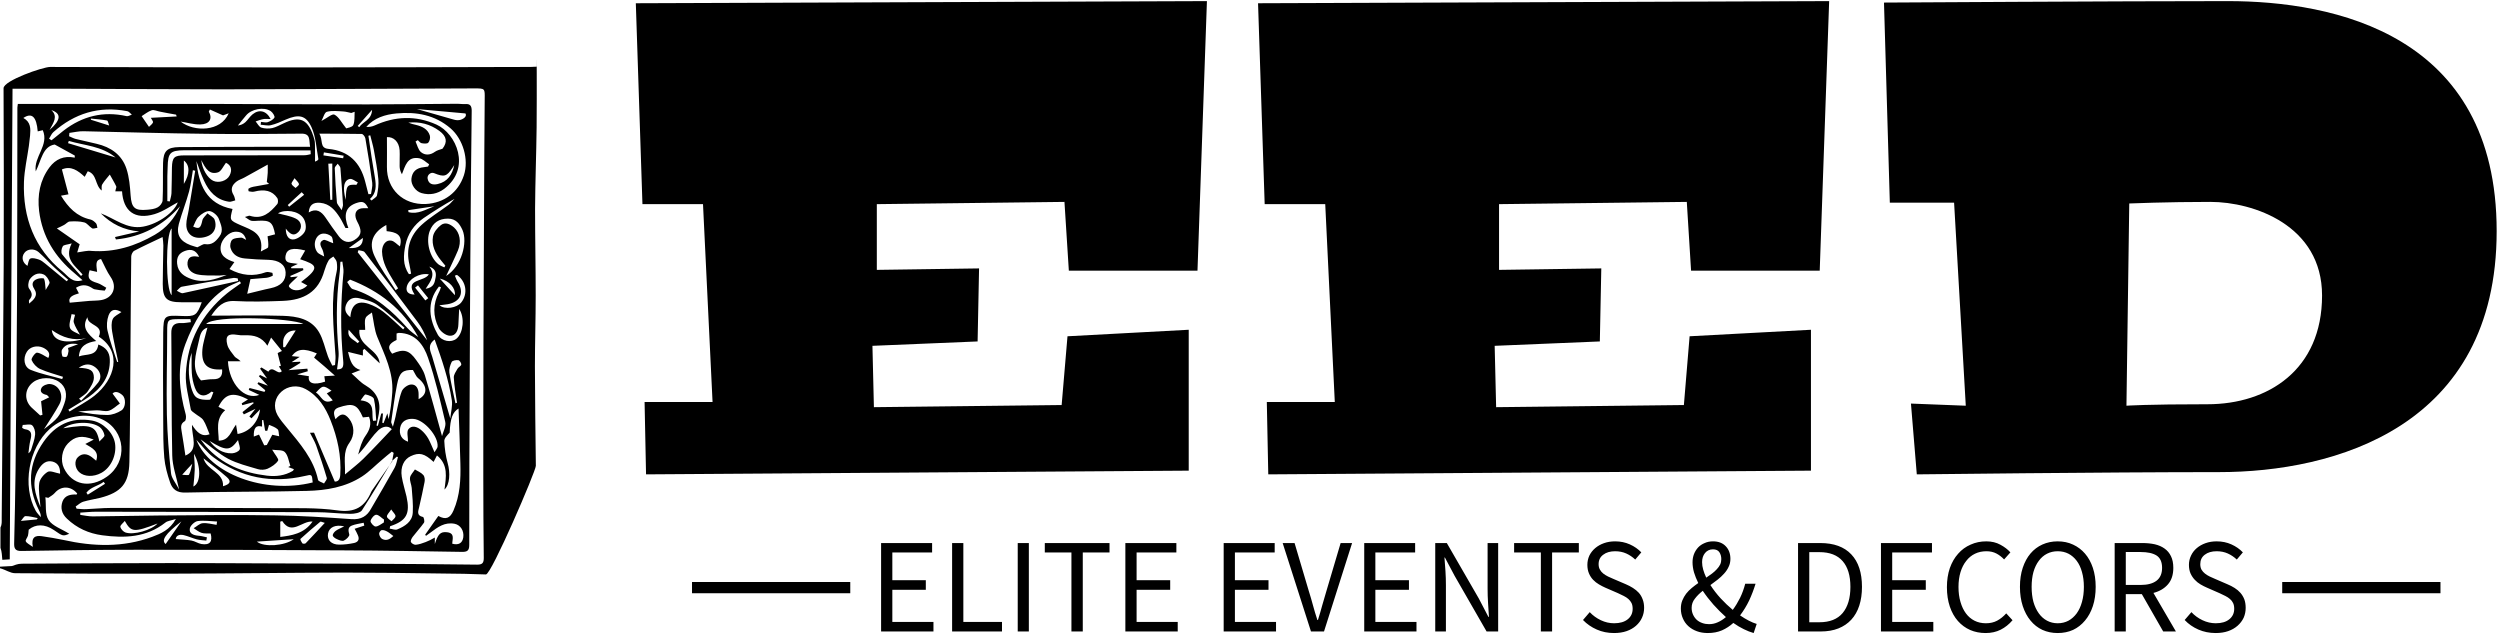 <svg width="530" height="135" viewBox="0 0 530 135" fill="none" xmlns="http://www.w3.org/2000/svg">
<path d="M111.371 14.194C95.693 14.226 79.893 14.292 64.215 14.292C46.341 14.292 28.499 14.259 10.624 14.194C9.082 14.194 0.754 17.091 0.754 18.708C0.82 31.015 0.82 43.322 0.787 55.662C0.689 73.743 0.492 91.824 0.361 109.905C0.361 110.564 0.426 111.191 0.098 111.851C0.098 113.27 0.098 114.722 0.098 116.14C0.426 116.998 0.394 117.823 0.492 118.681C0.951 118.648 1.378 118.615 2.066 118.582C2.263 85.39 2.46 52.164 2.657 18.807C6.068 18.807 9.282 18.807 12.463 18.807C24.106 18.84 35.75 18.939 47.36 18.939C65.104 18.906 82.847 18.807 100.591 18.741C102.854 18.741 102.788 18.741 102.756 21.051C102.69 28.343 102.657 35.667 102.624 42.959C102.592 52.791 102.526 62.59 102.493 72.423C102.46 82.024 102.46 91.659 102.46 101.26C102.46 106.935 102.493 112.577 102.559 118.252C102.559 119.275 102.329 119.704 101.181 119.704C93.047 119.605 84.946 119.539 76.812 119.506C70.614 119.473 64.415 119.473 58.216 119.44C50.869 119.407 43.49 119.374 36.143 119.374C25.615 119.374 15.087 119.44 4.559 119.506C3.772 119.506 2.952 119.869 2.525 120.001C1.476 120.067 0.984 120.1 0 120.133C0 120.232 0 120.364 0 120.463C1.312 120.826 2.165 121.519 3.214 121.519C14.234 121.618 25.287 121.651 36.34 121.618C48.541 121.584 60.742 121.42 72.942 121.387C79.863 121.387 86.783 121.486 93.703 121.585C96.819 121.618 99.935 121.651 103.018 121.783C104.166 121.815 113.6 99.878 113.6 98.756C113.502 91.729 113.436 84.701 113.403 77.673C113.403 72.691 113.567 67.676 113.567 62.694C113.567 56.557 113.436 50.419 113.436 44.249C113.469 38.541 113.699 32.727 113.764 27.019C113.83 18.837 113.764 8.848 113.764 14.135C113.764 14.135 112.399 14.194 112.5 14.194C112.5 14.194 112.584 14.194 111.371 14.194Z" fill="black"/>
<path d="M255.868 0.236L134.793 0.689L136.198 43.279H149.037L151.062 85.225H136.651L136.961 100.565L252.009 99.779V69.909L226.308 71.29L225.069 85.868L185.267 86.321L184.957 73.315L207.252 72.386L207.562 56.903L185.886 57.213V43.279L225.665 42.802L226.594 57.38H253.867L255.868 0.236ZM387.781 0.236L266.706 0.689L268.111 43.279H280.95L282.975 85.225H268.564L268.873 100.565L383.922 99.779V69.909L358.197 71.29L356.982 85.868L317.18 86.321L316.87 73.315L339.165 72.386L339.475 56.903L317.799 57.213V43.279L357.601 42.802L358.507 57.38H385.78L387.781 0.236ZM529.293 48.995C529.293 7.192 494.778 0.236 472.317 0.236C449.878 0.236 399.405 0.546 399.405 0.546L400.643 42.969H414.268L416.745 86.011L405.121 85.558L406.36 100.565C406.36 100.565 446.163 100.088 470.459 100.088C494.778 100.088 529.293 90.656 529.293 48.995ZM492.277 62.644C492.277 78.412 480.82 85.701 467.981 85.701C454.976 85.701 450.807 86.011 450.807 86.011L451.403 43.136C451.403 43.136 459.311 42.802 468.601 42.802C477.747 42.802 492.277 47.757 492.277 62.644Z" fill="black"/>
<path d="M180.257 123.385H146.707V125.767H180.257V123.385Z" fill="black"/>
<path d="M517.38 123.385H483.83V125.767H517.38V123.385Z" fill="black"/>
<path d="M186.793 133.871V115.125H197.607V117.125H189.175V123.009H196.273V125.034H189.175V131.846H197.893V133.871H186.793ZM201.847 133.871V115.125H204.229V131.846H212.423V133.871H201.847ZM215.758 133.871V115.125H218.116V133.871H215.758ZM227.143 133.871V117.125H221.498V115.125H235.218V117.125H229.549V133.871H227.143ZM238.577 133.871V115.125H249.391V117.125H240.959V123.009H248.081V125.034H240.959V131.846H249.677V133.871H238.577ZM259.419 133.871V115.125H270.233V117.125H261.801V123.009H268.923V125.034H261.801V131.846H270.519V133.871H259.419ZM277.927 133.871L271.924 115.125H274.449L277.451 125.248C277.8 126.36 278.102 127.392 278.356 128.345C278.61 129.297 278.919 130.33 279.285 131.441H279.404C279.753 130.33 280.055 129.297 280.309 128.345C280.579 127.392 280.881 126.36 281.214 125.248L284.215 115.125H286.645L280.69 133.871H277.927ZM289.217 133.871V115.125H300.008V117.125H291.576V123.009H298.698V125.034H291.576V131.846H300.294V133.871H289.217ZM304.271 133.871V115.125H306.725L313.513 126.892L315.538 130.774H315.657C315.594 129.821 315.53 128.837 315.467 127.821C315.403 126.804 315.371 125.804 315.371 124.819V115.125H317.61V133.871H315.157L308.368 122.056L306.32 118.197H306.225C306.288 119.15 306.36 120.119 306.439 121.103C306.503 122.088 306.534 123.072 306.534 124.057V133.871H304.271ZM326.662 133.871V117.125H320.993V115.125H334.713V117.125H329.044V133.871H326.662ZM335.594 131.441L337.023 129.774C337.69 130.488 338.476 131.06 339.382 131.489C340.287 131.918 341.224 132.132 342.192 132.132C343.431 132.132 344.4 131.846 345.098 131.274C345.781 130.719 346.123 129.98 346.123 129.059C346.123 128.583 346.043 128.178 345.884 127.844C345.71 127.511 345.487 127.225 345.217 126.987C344.947 126.749 344.622 126.534 344.241 126.344C343.86 126.153 343.447 125.955 343.002 125.748L340.311 124.581C339.882 124.39 339.437 124.16 338.977 123.89C338.516 123.62 338.103 123.295 337.738 122.914C337.373 122.533 337.079 122.08 336.857 121.556C336.634 121.032 336.523 120.428 336.523 119.746C336.523 119.047 336.666 118.388 336.952 117.769C337.254 117.165 337.667 116.641 338.191 116.196C338.715 115.752 339.334 115.402 340.049 115.148C340.763 114.894 341.549 114.767 342.407 114.767C343.534 114.767 344.574 114.982 345.527 115.41C346.48 115.839 347.29 116.403 347.957 117.102L346.67 118.626C346.099 118.086 345.464 117.657 344.765 117.34C344.066 117.022 343.28 116.863 342.407 116.863C341.359 116.863 340.517 117.11 339.882 117.602C339.231 118.078 338.905 118.745 338.905 119.603C338.905 120.063 339 120.452 339.191 120.77C339.366 121.087 339.604 121.365 339.906 121.604C340.223 121.842 340.557 122.048 340.906 122.223C341.271 122.398 341.644 122.564 342.026 122.723L344.693 123.866C345.217 124.089 345.718 124.351 346.194 124.653C346.67 124.954 347.083 125.296 347.433 125.677C347.782 126.074 348.052 126.534 348.242 127.058C348.449 127.582 348.552 128.186 348.552 128.869C348.552 129.615 348.401 130.314 348.1 130.965C347.814 131.6 347.393 132.164 346.837 132.656C346.281 133.148 345.614 133.529 344.836 133.799C344.058 134.069 343.169 134.204 342.168 134.204C340.85 134.204 339.636 133.958 338.524 133.466C337.397 132.974 336.42 132.299 335.594 131.441ZM358.628 128.869C358.628 129.377 358.723 129.845 358.914 130.274C359.104 130.703 359.366 131.076 359.7 131.394C360.033 131.695 360.43 131.926 360.891 132.084C361.335 132.243 361.812 132.323 362.32 132.323C362.971 132.323 363.59 132.188 364.178 131.918C364.765 131.664 365.337 131.298 365.893 130.822C364.988 130.012 364.106 129.131 363.249 128.178C362.407 127.225 361.653 126.248 360.986 125.248C360.319 125.772 359.763 126.328 359.319 126.915C358.858 127.487 358.628 128.138 358.628 128.869ZM360.843 119.174C360.843 119.698 360.922 120.23 361.081 120.77C361.24 121.326 361.454 121.889 361.724 122.461C362.137 122.175 362.542 121.889 362.939 121.604C363.336 121.302 363.678 120.992 363.963 120.675C364.265 120.357 364.503 120.023 364.678 119.674C364.837 119.325 364.916 118.944 364.916 118.531C364.916 117.975 364.781 117.491 364.511 117.078C364.241 116.665 363.789 116.458 363.154 116.458C362.455 116.458 361.891 116.72 361.462 117.244C361.05 117.753 360.843 118.396 360.843 119.174ZM372.419 132.275L371.776 134.204C371.109 134.014 370.419 133.744 369.704 133.394C368.974 133.045 368.227 132.6 367.465 132.061C366.75 132.712 365.948 133.236 365.059 133.633C364.17 134.014 363.169 134.204 362.058 134.204C361.2 134.204 360.43 134.077 359.747 133.823C359.049 133.569 358.445 133.212 357.937 132.751C357.429 132.291 357.04 131.743 356.77 131.108C356.484 130.473 356.341 129.774 356.341 129.012C356.341 128.376 356.444 127.805 356.651 127.297C356.857 126.788 357.127 126.312 357.461 125.867C357.81 125.423 358.207 125.018 358.652 124.653C359.096 124.287 359.557 123.938 360.033 123.604C359.652 122.826 359.35 122.072 359.128 121.342C358.922 120.611 358.818 119.896 358.818 119.198C358.818 118.578 358.922 117.999 359.128 117.459C359.335 116.935 359.628 116.466 360.009 116.053C360.391 115.656 360.851 115.347 361.391 115.125C361.915 114.886 362.503 114.767 363.154 114.767C364.313 114.767 365.218 115.117 365.869 115.815C366.52 116.498 366.846 117.387 366.846 118.483C366.846 119.102 366.719 119.666 366.465 120.174C366.226 120.698 365.901 121.183 365.488 121.627C365.091 122.072 364.638 122.493 364.13 122.89C363.638 123.271 363.13 123.652 362.606 124.033C363.225 125.002 363.948 125.939 364.773 126.844C365.599 127.733 366.457 128.551 367.346 129.297C367.918 128.519 368.434 127.67 368.894 126.749C369.339 125.844 369.704 124.843 369.99 123.747H372.181C371.8 124.986 371.348 126.169 370.824 127.297C370.284 128.424 369.64 129.48 368.894 130.465C369.545 130.909 370.165 131.282 370.752 131.584C371.34 131.886 371.895 132.116 372.419 132.275ZM381.185 133.871V115.125H385.878C388.768 115.125 390.967 115.926 392.476 117.53C393.984 119.118 394.738 121.413 394.738 124.414C394.738 125.891 394.548 127.217 394.167 128.392C393.786 129.567 393.222 130.56 392.476 131.37C391.729 132.18 390.816 132.799 389.736 133.228C388.656 133.656 387.41 133.871 385.997 133.871H381.185ZM383.567 131.918H385.711C387.902 131.918 389.546 131.267 390.641 129.964C391.737 128.646 392.285 126.796 392.285 124.414C392.285 122.032 391.737 120.214 390.641 118.96C389.546 117.689 387.902 117.054 385.711 117.054H383.567V131.918ZM398.764 133.871V115.125H409.578V117.125H401.146V123.009H408.268V125.034H401.146V131.846H409.864V133.871H398.764ZM412.746 124.486C412.746 122.993 412.953 121.643 413.365 120.436C413.794 119.229 414.382 118.213 415.128 117.387C415.859 116.546 416.74 115.903 417.772 115.458C418.788 114.997 419.892 114.767 421.083 114.767C422.226 114.767 423.227 115.005 424.084 115.482C424.942 115.942 425.648 116.482 426.204 117.102L424.87 118.602C424.378 118.078 423.83 117.657 423.227 117.34C422.623 117.022 421.925 116.863 421.131 116.863C420.225 116.863 419.416 117.038 418.701 117.387C417.971 117.737 417.351 118.245 416.843 118.912C416.319 119.563 415.914 120.357 415.628 121.294C415.342 122.231 415.2 123.279 415.2 124.438C415.2 125.613 415.342 126.677 415.628 127.63C415.898 128.567 416.279 129.369 416.772 130.036C417.264 130.703 417.867 131.219 418.582 131.584C419.296 131.949 420.106 132.132 421.012 132.132C421.917 132.132 422.711 131.949 423.393 131.584C424.076 131.219 424.719 130.703 425.323 130.036L426.657 131.489C425.926 132.346 425.093 133.013 424.156 133.49C423.219 133.966 422.147 134.204 420.94 134.204C419.765 134.204 418.677 133.99 417.677 133.561C416.676 133.117 415.811 132.481 415.08 131.656C414.35 130.83 413.778 129.814 413.365 128.607C412.953 127.384 412.746 126.01 412.746 124.486ZM436.232 134.204C435.057 134.204 433.977 133.982 432.993 133.537C432.008 133.077 431.167 132.418 430.468 131.56C429.769 130.719 429.221 129.694 428.824 128.488C428.427 127.281 428.229 125.923 428.229 124.414C428.229 122.906 428.427 121.556 428.824 120.365C429.221 119.174 429.769 118.166 430.468 117.34C431.167 116.514 432.008 115.879 432.993 115.434C433.977 114.99 435.057 114.767 436.232 114.767C437.423 114.767 438.511 114.997 439.496 115.458C440.464 115.903 441.306 116.538 442.02 117.364C442.735 118.189 443.291 119.198 443.688 120.389C444.085 121.58 444.283 122.922 444.283 124.414C444.283 125.923 444.085 127.281 443.688 128.488C443.291 129.694 442.735 130.719 442.02 131.56C441.306 132.418 440.464 133.077 439.496 133.537C438.511 133.982 437.423 134.204 436.232 134.204ZM436.232 132.132C437.074 132.132 437.836 131.949 438.519 131.584C439.186 131.219 439.765 130.703 440.258 130.036C440.75 129.353 441.123 128.543 441.377 127.606C441.647 126.653 441.782 125.589 441.782 124.414C441.782 123.255 441.647 122.207 441.377 121.27C441.123 120.333 440.75 119.539 440.258 118.888C439.765 118.237 439.186 117.737 438.519 117.387C437.836 117.038 437.074 116.863 436.232 116.863C435.407 116.863 434.652 117.038 433.969 117.387C433.287 117.737 432.707 118.237 432.231 118.888C431.738 119.539 431.357 120.333 431.087 121.27C430.833 122.207 430.706 123.255 430.706 124.414C430.706 125.589 430.833 126.653 431.087 127.606C431.357 128.543 431.738 129.353 432.231 130.036C432.707 130.703 433.287 131.219 433.969 131.584C434.652 131.949 435.407 132.132 436.232 132.132ZM450.667 117.03V124.009H453.811C455.288 124.009 456.415 123.708 457.194 123.104C457.972 122.501 458.361 121.596 458.361 120.389C458.361 119.15 457.972 118.277 457.194 117.769C456.415 117.276 455.288 117.03 453.811 117.03H450.667ZM461.291 133.871H458.599L454.073 125.963H450.667V133.871H448.309V115.125H454.168C455.121 115.125 456.003 115.212 456.812 115.387C457.622 115.577 458.313 115.879 458.885 116.292C459.472 116.705 459.925 117.244 460.242 117.911C460.576 118.578 460.743 119.404 460.743 120.389C460.743 121.85 460.362 123.017 459.599 123.89C458.837 124.764 457.813 125.367 456.527 125.701L461.291 133.871ZM463.148 131.441L464.578 129.774C465.245 130.488 466.031 131.06 466.936 131.489C467.841 131.918 468.778 132.132 469.746 132.132C470.985 132.132 471.946 131.846 472.629 131.274C473.312 130.719 473.653 129.98 473.653 129.059C473.653 128.583 473.574 128.178 473.415 127.844C473.256 127.511 473.034 127.225 472.748 126.987C472.478 126.749 472.152 126.534 471.771 126.344C471.39 126.153 470.977 125.955 470.533 125.748L467.865 124.581C467.42 124.39 466.968 124.16 466.507 123.89C466.047 123.62 465.642 123.295 465.292 122.914C464.927 122.533 464.625 122.08 464.387 121.556C464.165 121.032 464.054 120.428 464.054 119.746C464.054 119.047 464.204 118.388 464.506 117.769C464.792 117.165 465.197 116.641 465.721 116.196C466.245 115.752 466.864 115.402 467.579 115.148C468.293 114.894 469.08 114.767 469.937 114.767C471.065 114.767 472.105 114.982 473.057 115.41C474.01 115.839 474.82 116.403 475.487 117.102L474.201 118.626C473.629 118.086 472.994 117.657 472.295 117.34C471.596 117.022 470.81 116.863 469.937 116.863C468.889 116.863 468.047 117.11 467.412 117.602C466.777 118.078 466.459 118.745 466.459 119.603C466.459 120.063 466.547 120.452 466.721 120.77C466.912 121.087 467.158 121.365 467.46 121.604C467.762 121.842 468.095 122.048 468.46 122.223C468.825 122.398 469.199 122.564 469.58 122.723L472.224 123.866C472.764 124.089 473.272 124.351 473.748 124.653C474.225 124.954 474.63 125.296 474.963 125.677C475.312 126.074 475.59 126.534 475.797 127.058C475.987 127.582 476.083 128.186 476.083 128.869C476.083 129.615 475.94 130.314 475.654 130.965C475.352 131.6 474.923 132.164 474.367 132.656C473.812 133.148 473.145 133.529 472.367 133.799C471.589 134.069 470.707 134.204 469.723 134.204C468.405 134.204 467.182 133.958 466.054 133.466C464.927 132.974 463.958 132.299 463.148 131.441Z" fill="black"/>
<path d="M28.858 116.549C43.553 116.549 58.217 116.581 72.912 116.677C81.217 116.709 89.554 116.869 97.859 116.997C99.027 117.029 99.481 116.773 99.481 115.526C99.481 103.975 99.513 92.392 99.578 80.841C99.611 72.362 99.643 63.915 99.708 55.436C99.773 44.782 99.87 34.127 100 23.472C100 22.448 99.676 21.968 98.605 22.064C98.086 22.096 97.534 22 96.983 22C90.625 22.032 84.234 22.128 77.876 22.128C66.975 22.128 56.043 22.064 45.143 22.032C34.794 22.032 24.446 22.032 14.065 22.032C10.691 22.032 7.317 22.032 3.781 22.032C3.749 22.416 3.684 22.608 3.684 22.832C3.651 35.95 3.684 49.037 3.619 62.156C3.554 74.666 3.424 87.177 3.295 99.687C3.23 104.871 3.132 110.022 3.003 115.174C2.97 116.261 3.23 116.837 4.527 116.805C12.67 116.677 20.748 116.549 28.858 116.549ZM13.448 114.47C11.924 114.15 10.367 113.894 8.842 113.67C7.479 113.478 6.571 113.862 6.96 115.942C6.214 115.398 5.663 115.174 5.468 114.758C5.338 114.502 5.792 113.99 5.922 113.574C6.02 113.254 6.02 112.902 6.084 112.294C7.544 111.078 9.458 111.046 11.405 112.358C13.351 113.702 13.351 113.702 14.681 113.158C13.059 112.134 11.145 111.526 10.302 110.246C9.491 108.998 9.815 107.047 9.62 105.415C9.815 105.447 10.042 105.511 10.237 105.543C10.691 105.223 11.242 104.935 11.599 104.519C12.929 102.951 15.006 102.983 16.368 104.615C16.303 104.711 16.271 104.871 16.206 104.839C14.941 104.775 13.74 105.031 13.254 106.311C12.767 107.654 13.092 108.934 14.195 109.958C16.303 111.974 18.834 113.094 21.656 113.478C26.425 114.118 31.031 113.958 35.054 110.79C35.508 110.406 36.254 110.374 37.292 110.022C35.995 112.358 34.081 113.126 32.297 113.798C26.1 116.102 19.774 115.878 13.448 114.47ZM7.252 61.228C8.161 62.636 7.22 63.499 6.182 64.363C6.182 64.107 6.052 63.723 6.214 63.563C6.96 62.731 6.831 62.092 6.182 61.196C5.857 60.78 5.987 59.724 6.311 59.212C6.96 58.284 8.063 57.644 9.264 58.188C9.815 58.444 10.302 59.18 10.496 59.788C10.594 60.172 10.075 60.716 9.685 61.484C9.556 60.364 9.588 59.66 9.328 59.084C9.264 58.924 8.323 58.956 7.869 59.148C6.798 59.564 6.668 60.332 7.252 61.228ZM9.134 73.706C10.204 74.218 10.756 74.922 10.237 75.882C9.361 75.434 8.615 74.826 7.836 74.762C7.479 74.73 6.571 75.978 6.701 76.33C7.025 77.098 7.739 77.866 8.485 78.218C10.042 78.922 11.729 79.338 13.351 79.882C13.286 80.042 13.254 80.202 13.189 80.362C10.95 79.722 8.647 79.274 6.506 78.41C5.079 77.834 4.819 75.946 5.695 74.57C6.344 73.514 7.869 73.13 9.134 73.706ZM16.109 61.004C17.212 60.332 18.25 60.3 19.32 60.94C19.547 61.068 19.774 61.26 20.034 61.324C20.748 61.452 21.461 61.58 22.175 61.612C22.272 61.612 22.402 61.196 22.532 61.004C21.916 60.684 21.332 60.204 20.683 60.012C18.834 59.468 18.477 58.988 18.996 57.292C19.482 57.388 19.969 57.516 20.585 57.644C20.488 56.428 20.066 55.116 21.429 54.924C22.143 56.3 22.662 57.58 23.44 58.7C24.932 60.812 23.992 63.211 21.396 63.627C20.618 63.755 19.774 63.723 18.963 63.787C17.601 63.915 16.238 64.043 14.779 64.171C14.389 62.923 15.557 62.539 16.725 62.188C16.465 61.708 16.303 61.356 16.109 61.004ZM17.503 58.188C17.406 58.284 17.276 58.412 17.179 58.508C15.817 56.972 14.422 55.5 13.156 53.9C12.897 53.548 13.027 52.653 13.319 52.205C13.513 51.885 14.259 51.885 15.2 51.597C13.513 54.988 16.011 56.364 17.503 58.188ZM16.368 53.517C16.563 52.813 16.757 52.237 16.887 51.789C15.33 50.701 13.838 49.677 12.053 48.429C12.67 48.141 13.124 47.949 13.578 47.693C14 47.469 14.389 46.957 14.811 46.957C15.817 46.893 16.887 46.893 17.86 47.149C18.477 47.309 18.931 48.045 19.515 48.397C19.774 48.557 20.261 48.333 20.65 48.301C20.553 47.981 20.553 47.565 20.358 47.341C20.034 46.989 19.612 46.637 19.191 46.541C16.271 45.901 14.454 43.981 12.929 41.486C13.481 41.39 13.967 41.294 14.519 41.198C14.065 39.438 13.611 37.71 13.124 35.919C15.038 35.087 16.498 36.142 17.958 37.486C18.185 37.038 18.379 36.686 18.607 36.303C20.618 36.942 20.099 39.246 21.559 40.398C21.591 39.982 21.461 39.438 21.656 39.118C22.11 38.35 22.727 37.71 23.278 37.006C23.732 37.838 24.251 38.67 24.64 39.502C24.738 39.726 24.543 39.918 24.446 40.558C24.997 40.558 25.451 40.558 25.873 40.558C26.133 44.717 28.533 46.669 32.783 45.389C34.665 44.813 36.319 43.598 37.682 42.894C37.065 44.845 33.724 47.437 30.35 48.045C26.879 48.685 24.316 46.317 21.364 45.229C23.602 47.469 26.23 48.781 29.506 49.069C27.787 49.453 26.1 49.837 24.381 50.253C24.446 50.413 24.511 50.605 24.576 50.765C30.026 50.221 34.535 47.853 38.168 43.726C37.033 46.285 35.249 48.365 32.816 49.773C28.696 52.173 24.251 53.548 19.385 53.197C18.542 53.069 17.601 53.357 16.368 53.517ZM14.422 30.351C14.487 30.191 14.519 30.031 14.584 29.871C17.893 30.863 21.526 30.927 24.511 33.391C21.007 32.335 17.698 31.343 14.422 30.351ZM68.371 52.941C68.565 53.389 68.63 53.9 68.727 54.38C68.208 54.06 67.559 53.868 67.235 53.42C66.164 51.885 66.911 49.613 68.533 49.517C69.117 49.485 69.83 49.741 70.252 50.125C70.576 50.445 70.544 51.149 70.641 51.565C69.668 51.245 68.922 50.701 68.533 50.893C67.495 51.373 68.014 52.205 68.371 52.941ZM68.76 57.42C68.987 56.652 69.279 55.884 69.668 55.212C69.863 54.86 70.317 54.636 70.674 54.38C70.933 54.764 71.323 55.148 71.387 55.564C71.485 56.236 71.517 56.972 71.355 57.644C70.025 63.563 70.739 69.515 71.128 75.466C71.16 76.106 71.063 76.746 71.031 77.386C70.836 77.418 70.641 77.482 70.447 77.514C70.122 76.842 69.765 76.202 69.506 75.498C68.889 73.802 68.533 71.947 67.624 70.411C65.97 67.595 62.953 67.051 60.001 66.955C55.037 66.795 50.074 66.923 44.786 66.923C46.116 64.971 47.316 63.691 49.749 63.819C53.123 64.011 56.562 63.915 59.968 63.787C64.445 63.595 67.495 61.931 68.76 57.42ZM79.498 37.742C79.238 36.206 79.011 34.703 78.751 33.167C78.524 31.695 78.33 30.255 78.103 28.783C78.232 28.751 78.362 28.719 78.492 28.687C78.751 29.743 79.076 30.799 79.27 31.855C79.627 33.903 80.017 35.95 80.211 37.998C80.309 39.118 80.146 40.302 79.919 41.422C79.822 41.838 79.173 42.126 78.784 42.51C78.654 42.414 78.557 42.286 78.427 42.19C79.822 40.942 79.757 39.374 79.498 37.742ZM83.39 59.5C83.715 60.044 84.072 60.588 84.396 61.132C84.234 61.26 84.039 61.388 83.877 61.516C82.352 59.116 80.568 56.812 79.4 54.284C78.07 51.437 79.076 49.229 81.898 47.693C81.931 48.141 81.931 48.525 81.963 49.005C83.877 49.197 85.499 49.709 84.785 52.237C84.137 51.789 83.65 51.181 83.001 51.021C81.833 50.765 80.99 51.885 80.99 53.325C81.055 55.66 82.222 57.58 83.39 59.5ZM88.516 68.235C89.392 69.419 90.073 70.731 90.56 72.138C85.661 65.931 80.73 59.692 75.832 53.484C75.897 53.325 75.929 53.197 75.994 53.036C76.448 53.164 77.064 53.164 77.292 53.453C81.087 58.348 84.818 63.275 88.516 68.235ZM89.781 46.253C91.89 44.813 94.063 43.438 96.367 42.158C95.945 42.574 95.588 43.054 95.134 43.406C93.22 44.845 91.111 46.093 89.359 47.693C86.894 49.933 86.018 52.813 86.797 56.076C86.959 56.716 87.024 57.388 87.154 58.028C86.991 58.06 86.862 58.092 86.699 58.124C85.337 56.204 85.531 54.06 85.953 51.949C86.44 49.613 87.737 47.661 89.781 46.253ZM86.537 44.557C88.386 44.27 90.235 44.014 92.085 43.726C90.3 44.365 88.613 45.517 86.602 44.973C86.602 44.845 86.57 44.717 86.537 44.557ZM92.993 69.483C93.382 70.283 94.517 71.147 95.361 71.178C96.626 71.243 97.145 70.027 97.178 68.779C97.21 67.755 97.275 66.699 97.34 65.483C98.573 67.339 98.216 70.603 96.788 71.787C95.685 72.714 93.674 72.394 92.831 70.987C91.079 67.915 90.3 64.171 93.058 60.748C93.187 60.78 93.35 60.844 93.479 60.876C93.35 61.26 93.252 61.644 93.058 61.964C91.76 64.459 91.76 67.019 92.993 69.483ZM96.886 85.385C96.788 85.417 96.659 85.449 96.561 85.513C96.107 83.337 95.588 81.193 95.264 78.986C95.166 78.282 95.426 77.418 95.75 76.746C95.912 76.426 96.691 76.298 97.178 76.362C97.437 76.394 97.826 77.002 97.794 77.29C97.729 77.61 97.178 77.834 96.983 78.186C96.659 78.762 96.172 79.434 96.204 80.042C96.302 81.801 96.626 83.593 96.886 85.385ZM86.505 93.64C85.175 93.192 84.526 92.136 84.85 90.6C85.11 89.353 86.18 88.681 87.673 88.809C89.911 88.969 92.993 92.52 92.766 94.696C92.733 95.016 92.441 95.304 92.117 95.88C91.598 94.76 91.273 93.832 90.787 92.968C90.398 92.296 89.879 91.656 89.295 91.176C88.484 90.472 87.283 90.056 86.57 91.016C86.18 91.56 86.505 92.712 86.505 93.64ZM83.196 97.736C81.736 99.815 80.309 101.927 78.849 104.007C78.784 104.103 78.751 104.199 78.686 104.295C77.324 107.462 75.248 108.742 71.517 108.198C67.17 107.591 62.693 107.75 58.249 107.719C46.635 107.654 35.022 107.686 23.408 107.686C21.688 107.686 19.969 107.878 18.25 107.942C17.568 107.974 16.887 107.878 16.238 107.846C16.174 107.686 16.109 107.526 16.044 107.366C16.563 107.047 17.017 106.567 17.601 106.375C18.769 106.023 20.034 105.831 21.234 105.543C25.679 104.391 27.333 102.535 27.43 97.992C27.593 90.153 27.593 82.345 27.657 74.506C27.722 67.787 27.722 61.1 27.82 54.38C27.82 53.965 28.144 53.325 28.468 53.164C30.35 52.173 32.329 51.277 34.47 50.253C34.535 50.861 34.632 51.437 34.632 52.045C34.6 54.764 34.502 57.484 34.502 60.204C34.502 63.275 35.313 64.075 38.428 64.075C39.888 64.075 41.315 64.075 42.775 64.075C41.737 66.891 41.412 67.115 38.525 66.987C34.794 66.827 34.665 66.859 34.6 70.538C34.535 76.65 34.567 82.793 34.6 88.904C34.6 91.624 34.6 94.344 34.827 97.032C34.989 98.791 35.476 100.583 36.059 102.279C36.546 103.687 37.455 104.487 39.304 104.423C47.868 104.199 56.465 104.295 65.029 104.071C69.149 103.975 73.237 103.303 76.773 100.999C78.33 99.975 79.627 98.6 81.055 97.416C81.704 96.84 82.385 96.296 83.066 95.752C83.196 95.848 83.326 95.912 83.455 96.008C83.358 96.584 83.228 97.192 83.131 97.768C83.163 97.736 83.196 97.736 83.196 97.736ZM18.315 104.455C19.223 103.239 20.845 103.015 21.98 102.151C22.078 102.279 22.175 102.439 22.272 102.567C21.04 103.335 19.839 104.103 18.607 104.871C18.509 104.711 18.412 104.583 18.315 104.455ZM14.519 74.474C14.454 74.858 14.389 75.338 14.162 75.594C14.032 75.754 13.254 75.658 13.221 75.53C13.092 75.082 12.962 74.474 13.156 74.122C13.903 72.874 15.168 72.714 16.563 72.97C15.849 73.226 15.168 73.482 14.422 73.77C14.454 74.09 14.551 74.282 14.519 74.474ZM18.801 84.169C21.559 82.217 23.408 79.722 23.278 76.17C23.213 74.666 22.467 73.642 20.845 73.034C20.488 75.626 18.379 74.954 16.725 75.562C16.887 73.322 18.347 72.618 20.391 72.298C18.671 70.826 17.212 69.483 18.542 67.243C18.542 69.099 22.11 68.811 20.942 71.371C26.003 74.634 24.381 80.425 20.002 83.913C18.379 85.193 16.498 86.121 14.746 87.241C14.649 87.113 14.584 86.985 14.487 86.857C15.914 85.961 17.406 85.129 18.801 84.169ZM16.692 77.962C18.12 76.97 19.288 77.098 20.326 77.962C21.332 78.826 21.623 80.041 20.812 81.097C19.742 82.473 18.412 83.657 17.212 84.937C17.049 84.809 16.92 84.649 16.757 84.521C17.374 84.009 18.185 83.593 18.607 82.953C19.191 82.089 19.904 81.033 19.904 80.042C19.872 78.474 19.126 78.09 16.692 77.962ZM23.765 70.251C24.121 72.426 24.64 74.57 25.062 76.714C24.997 76.714 24.932 76.714 24.835 76.746C24.121 74.538 23.31 72.33 22.791 70.091C22.564 69.067 22.662 67.851 23.018 66.859C23.538 65.515 24.478 65.419 25.744 66.155C25.127 66.635 24.186 66.987 23.894 67.659C23.57 68.395 23.635 69.387 23.765 70.251ZM20.488 86.985C21.332 86.953 22.272 87.305 23.051 87.081C23.927 86.825 24.64 86.057 25.419 85.545C24.932 84.873 24.446 84.201 23.862 83.433C24.413 82.825 25.257 83.145 25.971 83.785C26.717 84.457 26.684 86.345 25.776 86.985C24.9 87.561 23.765 87.977 22.727 87.977C20.715 87.977 18.671 87.657 16.563 87.241C17.893 87.145 19.191 87.017 20.488 86.985ZM36.384 48.429C36.384 53.261 36.384 57.868 36.384 62.572C35.086 61.388 35.086 49.645 36.384 48.429ZM40.082 40.59C40.471 39.118 40.634 37.582 40.893 36.078C41.055 36.11 41.218 36.142 41.38 36.206C40.926 38.958 40.471 41.71 40.017 44.462C39.855 45.517 39.498 46.541 39.498 47.597C39.466 48.941 40.212 50.093 41.542 50.349C42.483 50.541 43.683 50.317 44.494 49.837C45.63 49.165 45.954 47.821 45.5 46.573C45.305 46.029 44.494 45.677 43.975 45.229C43.618 45.709 43.034 46.157 42.904 46.701C42.548 48.365 42.256 48.621 40.958 48.045C41.315 47.341 41.542 46.477 42.093 45.965C42.71 45.357 43.683 44.685 44.429 44.749C45.175 44.845 46.149 45.709 46.408 46.445C46.797 47.597 47.511 48.845 46.505 50.157C45.694 51.245 44.916 51.981 43.456 51.757C43.067 51.693 42.612 52.077 41.834 52.429C41.639 52.365 41.023 52.205 40.407 51.981C38.168 51.149 37.325 49.741 37.909 47.501C38.557 45.133 39.466 42.894 40.082 40.59ZM38.979 38.99C38.979 37.326 38.979 35.694 38.979 34.031C40.277 35.023 40.277 36.846 38.979 38.99ZM43.261 38.318C44.299 40.59 45.857 42.382 48.549 42.766C48.971 42.83 49.425 42.574 49.879 42.478C49.782 42.094 49.717 41.678 49.522 41.358C48.776 40.142 49.166 39.214 50.204 38.446C50.69 38.094 51.274 37.934 51.793 37.646C53.35 36.782 54.908 35.919 56.757 34.895C56.757 35.374 56.789 36.014 56.757 36.654C56.724 37.294 56.627 37.934 56.562 38.574C56.724 38.702 56.886 38.862 57.049 38.99C55.913 39.182 54.81 39.374 53.675 39.598C53.318 39.662 52.993 39.79 52.702 39.982C52.604 40.046 52.669 40.526 52.734 40.558C53.123 40.622 53.545 40.718 53.902 40.622C56.075 40.046 57.73 40.43 58.768 41.966C58.995 42.286 58.995 43.022 58.768 43.278C57.276 45.037 55.654 46.605 52.961 45.741C52.799 45.677 52.572 45.837 51.923 45.997C52.572 46.413 52.896 46.701 53.253 46.797C53.707 46.893 54.226 46.829 54.713 46.797C57.276 46.669 57.827 47.085 58.314 49.677C57.762 49.805 57.211 49.965 56.724 50.093C56.789 50.861 56.951 51.629 56.854 52.365C56.822 52.653 56.14 52.813 55.297 53.325C55.978 49.517 53.415 48.781 51.047 47.757C48.614 46.669 48.679 46.701 49.295 44.302C43.683 43.246 42.126 39.086 41.639 34.159C42.158 35.535 42.612 36.942 43.261 38.318ZM42.678 33.935C43.553 35.758 44.429 37.134 46.246 36.526C46.895 36.302 47.316 35.279 47.9 34.511C48.906 34.959 49.328 35.919 48.679 37.198C48.095 38.35 46.376 38.894 45.175 38.318C44.008 37.742 42.84 35.854 42.678 33.935ZM57.73 57.836C57.276 57.74 56.757 57.58 56.367 57.708C53.74 58.668 51.209 58.444 48.647 57.036C48.971 56.588 49.295 56.14 49.685 55.564C47.933 54.988 46.505 54.188 46.797 52.141C46.992 50.701 48.549 49.197 49.782 49.133C50.885 49.069 51.793 49.389 52.182 50.861C51.696 50.637 51.404 50.349 51.112 50.381C50.463 50.445 49.652 50.445 49.23 50.829C48.874 51.149 48.711 52.013 48.874 52.557C49.295 53.996 50.463 54.668 51.923 54.796C53.578 54.956 55.264 55.052 56.919 55.084C59.125 55.148 60.455 56.076 60.552 57.708C60.65 59.5 59.547 60.652 57.373 61.1C55.783 61.42 54.194 61.868 52.41 62.283C52.572 61.484 52.799 60.588 53.091 59.18C53.902 59.116 55.2 59.02 56.497 58.892C56.951 58.828 57.405 58.668 57.795 58.476C57.86 58.476 57.795 57.868 57.73 57.836ZM70.998 79.626C69.992 79.69 69.473 79.722 68.76 79.754C68.825 80.169 68.857 80.522 68.922 80.905C66.521 81.705 65.224 81.289 65.483 79.754C64.802 79.658 64.153 79.562 63.018 79.37C64.056 79.05 64.64 78.89 65.256 78.698C65.224 78.506 65.191 78.314 65.159 78.154C63.991 78.25 62.855 78.346 61.169 78.474C62.272 77.802 62.985 77.386 63.667 76.938C63.667 76.842 63.634 76.746 63.634 76.682C63.115 76.714 62.628 76.746 61.817 76.778C62.434 76.362 62.855 76.106 63.537 75.658C62.791 75.594 62.337 75.53 61.85 75.498C63.018 73.93 64.413 73.77 67.17 74.922C66.911 75.338 66.651 75.754 66.586 75.818C68.143 77.098 69.409 78.218 70.998 79.626ZM67.008 94.376C67.819 96.68 68.597 98.983 69.279 101.319C69.376 101.639 68.889 102.119 68.695 102.503C68.273 102.247 67.495 102.055 67.43 101.735C66.489 97.32 63.602 94.056 60.844 90.696C60.13 89.832 59.384 88.969 58.833 88.009C57.86 86.249 58.249 84.297 59.644 83.049C61.006 81.801 63.083 81.545 64.769 82.473C67.495 83.945 69.019 86.441 70.09 89.129C71.55 92.808 72.393 96.648 72.133 100.679C72.069 101.735 71.647 102.119 70.966 102.087C69.473 98.535 68.046 95.144 66.586 91.752C66.554 91.688 66.229 91.752 65.71 91.752C66.197 92.712 66.683 93.512 67.008 94.376ZM43.132 97.16C44.851 98.535 46.505 99.751 48.03 101.095C49.101 102.023 48.841 102.631 47.284 103.079C47.446 100.071 43.878 99.783 43.132 97.16ZM41.639 93.256C43.002 94.696 43.975 96.008 45.24 96.936C51.047 101.287 57.568 102.535 64.64 100.903C66.132 100.551 66.132 100.519 66.294 102.279C56.011 104.839 44.397 100.359 41.639 93.256ZM41.12 96.2C42.612 98.791 42.645 102.375 40.991 103.143C41.12 101.831 41.25 100.743 41.282 99.623C41.315 98.535 41.185 97.448 41.12 96.2ZM40.666 79.082C40.731 80.138 40.958 81.193 41.315 82.185C41.964 84.041 43.391 84.329 44.851 83.017C44.981 83.081 45.111 83.145 45.24 83.177C44.981 83.721 44.754 84.745 44.429 84.745C43.521 84.809 42.418 84.745 41.672 84.265C41.055 83.849 40.731 82.857 40.504 82.057C39.855 79.562 39.855 77.034 40.634 74.794C40.634 76.074 40.569 77.578 40.666 79.082ZM47.089 78.314C47.219 79.818 46.57 80.425 45.143 80.394C44.462 80.362 43.748 80.522 42.612 80.65C40.439 78.25 41.51 75.146 42.191 72.138C42.418 71.178 42.58 69.867 43.975 69.451C43.553 71.178 43.034 72.65 42.904 74.122C42.645 77.29 43.975 78.538 47.089 78.314ZM59.547 77.546C59.482 77.578 59.319 77.61 59.125 77.674C59.352 78.026 59.547 78.378 59.741 78.698C58.865 79.658 57.827 77.322 56.886 78.794C56.497 78.57 55.978 78.218 55.427 77.898C55.329 77.994 55.232 78.058 55.135 78.154C55.556 78.73 55.978 79.338 56.627 80.234C55.946 79.882 55.524 79.69 55.135 79.498C55.037 79.594 54.94 79.69 54.875 79.754C55.394 80.329 55.946 80.905 56.789 81.769C55.881 81.449 55.329 81.225 54.778 81.033C54.713 81.129 54.648 81.257 54.583 81.353C55.135 81.801 55.686 82.281 56.238 82.729C56.173 82.857 56.14 82.985 56.075 83.081C55.005 82.793 53.967 82.537 52.896 82.249C52.831 82.377 52.767 82.537 52.734 82.665C53.48 83.017 54.226 83.369 54.972 83.721C51.858 84.905 48.582 81.385 48.322 76.586C49.068 76.586 49.814 76.586 51.015 76.586C50.333 75.946 49.977 75.882 49.749 75.594C49.166 74.794 48.419 73.994 48.192 73.098C47.706 71.21 48.355 70.666 50.301 70.987C50.82 71.082 51.372 71.115 51.923 71.082C53.772 71.019 55.459 71.371 56.692 73.29C56.984 72.618 57.178 72.17 57.47 71.562C58.281 72.554 59.028 73.482 59.774 74.41C59.417 74.602 58.865 74.794 58.865 74.89C59.06 75.818 59.319 76.65 59.547 77.546ZM58.865 91.016C59.125 91.272 59.06 91.88 59.19 92.488C58.573 92.36 58.184 92.264 57.73 92.168C57.341 92.872 56.951 93.608 56.562 94.344C56.367 94.376 56.205 94.376 56.011 94.408C55.654 93.704 55.297 92.968 54.908 92.136C54.616 92.264 54.194 92.392 53.805 92.552C53.74 90.76 54.259 90.056 55.556 90.44C55.556 89.96 55.556 89.512 55.556 89.064C55.881 89.064 55.751 89.032 55.816 89.032C55.946 89.8 56.075 90.536 56.205 91.304C56.335 91.304 56.497 91.336 56.659 91.336C56.789 90.952 56.886 90.536 57.016 90.12C57.016 90.12 57.081 90.088 57.114 90.088C57.697 90.344 58.379 90.568 58.865 91.016ZM52.572 84.681C52.118 84.969 51.663 85.257 51.242 85.513C51.274 85.641 51.339 85.769 51.372 85.897C52.118 85.705 52.896 85.481 53.642 85.289C53.707 85.353 53.74 85.385 53.805 85.449C52.993 86.089 52.215 86.729 51.404 87.369C51.501 87.529 51.599 87.689 51.696 87.849C52.442 87.497 53.221 87.113 54.161 86.665C53.642 87.305 53.253 87.817 52.864 88.297C53.026 88.425 53.156 88.553 53.318 88.681C53.934 88.041 54.518 87.433 55.135 86.793C54.778 89.481 52.896 91.592 50.366 92.008C50.269 91.464 50.204 90.952 50.041 90.024C48.938 91.432 48.647 93.384 46.376 93.416C46.343 91.176 45.597 88.904 47.738 86.953C47.122 86.665 46.7 86.441 46.311 86.249C47.738 83.433 49.36 83.017 52.572 84.681ZM50.463 93.288C50.625 94.184 51.015 94.92 50.788 95.336C50.561 95.752 49.782 96.072 49.198 96.104C47.122 96.168 45.597 95.048 44.429 93.48C47.933 95.624 48.744 95.656 50.463 93.288ZM48.355 97.256C50.301 98.279 52.539 98.823 54.681 99.463C55.297 99.655 56.14 99.623 56.724 99.367C57.568 98.983 58.508 98.376 58.963 97.639C59.157 97.32 58.281 96.36 57.697 95.336C58.638 95.496 59.871 95.304 60.39 95.848C61.071 96.552 61.201 97.768 61.558 98.76C61.396 98.855 61.266 98.919 61.104 99.015C61.493 99.143 61.882 99.303 62.304 99.463C62.207 99.623 62.174 99.783 62.044 99.847C60.358 100.839 58.508 101.063 56.594 100.839C51.501 100.231 47.025 98.439 43.586 94.536C43.229 94.12 42.904 93.64 42.515 93.128C44.591 94.568 46.343 96.168 48.355 97.256ZM60.163 71.691C60.585 70.635 61.396 70.027 62.693 70.059C61.882 71.371 61.136 72.49 60.422 73.61C60.293 73.61 60.163 73.61 60.033 73.61C60.066 72.97 59.936 72.266 60.163 71.691ZM66.975 83.241C68.435 81.641 68.533 81.641 70.284 82.825C69.96 83.017 69.668 83.177 69.279 83.401C69.701 83.913 70.09 84.361 70.544 84.873C68.403 85.897 68.111 83.785 66.975 83.241ZM43.715 68.683C45.24 66.763 62.012 67.403 64.283 68.683C57.795 68.683 50.917 68.683 43.715 68.683ZM39.401 79.242C39.271 81.737 40.017 84.265 40.439 86.761C40.504 87.145 41.055 87.433 41.412 87.721C41.964 88.169 42.71 88.489 43.099 89.064C43.683 89.96 43.975 91.016 44.429 92.072C42.807 92.68 41.769 91.72 40.699 90.056C40.634 92.648 42.223 95.336 39.304 96.584C39.044 94.792 38.785 93.096 38.493 91.368C38.363 90.568 38.233 89.832 39.174 89.288C39.433 89.129 39.498 88.297 39.368 87.849C38.006 82.889 37.455 77.866 39.304 72.938C41.055 68.299 43.489 64.043 47.771 61.132C48.711 60.492 49.814 60.14 50.852 59.628C50.917 59.756 51.015 59.884 51.08 60.044C50.074 60.78 49.036 61.452 48.095 62.219C42.678 66.667 39.725 72.394 39.401 79.242ZM40.763 98.311C40.569 99.015 40.471 99.879 40.082 100.615C39.985 100.839 39.109 100.647 38.622 100.647C39.433 99.719 40.082 99.047 40.763 98.311ZM36.514 96.52C36.546 98.791 37.39 101.031 37.974 103.783C37.26 102.375 36.352 101.383 36.254 100.295C35.8 96.168 35.476 92.04 35.378 87.913C35.249 82.057 35.443 76.202 35.443 70.347C35.443 67.723 35.476 67.659 38.136 67.659C38.882 67.659 39.628 67.659 40.374 67.659C40.407 67.883 40.439 68.075 40.471 68.299C39.823 68.363 39.142 68.523 38.493 68.491C36.838 68.395 36.287 69.163 36.319 70.666C36.416 79.274 36.319 87.913 36.514 96.52ZM39.206 53.197C40.536 52.717 41.51 53.005 42.223 54.444C41.055 54.252 39.952 54.188 39.758 55.596C39.596 57.036 40.601 57.868 41.737 58.156C43.164 58.476 44.689 58.38 46.181 58.412C46.797 58.444 47.446 58.316 48.063 58.284C45.63 59.244 43.197 60.044 40.666 59.18C39.077 58.636 37.746 57.804 37.552 55.916C37.422 54.604 37.876 53.676 39.206 53.197ZM38.557 60.78C42.191 60.108 45.824 59.5 49.49 58.924C49.782 58.892 50.106 58.988 50.398 59.02C50.431 59.212 50.463 59.404 50.496 59.564C46.57 60.428 42.678 61.324 38.752 62.156C38.395 62.219 37.909 61.836 37.487 61.644C37.844 61.324 38.168 60.844 38.557 60.78ZM83.293 90.472C83.066 89.832 82.904 89.609 82.936 89.416C83.326 86.793 83.65 84.169 84.169 81.545C84.656 78.922 85.434 78.378 87.543 78.442C88.029 79.242 88.224 79.85 88.646 80.169C90.592 81.737 90.754 83.593 88.743 84.617C88.743 84.201 88.743 83.881 88.743 83.529C88.743 82.441 88.257 81.449 87.154 81.513C86.44 81.545 85.434 82.281 85.175 82.953C84.591 84.457 84.364 86.121 83.974 87.721C83.845 88.521 83.617 89.257 83.293 90.472ZM80.828 87.657C80.601 88.521 80.373 89.384 80.114 90.28C80.017 90.248 79.919 90.248 79.822 90.216C79.984 89.384 80.146 88.553 80.309 87.721C80.795 85.065 79.854 83.081 77.454 81.673C76.448 81.097 75.669 80.169 74.534 79.178C75.475 78.826 75.929 78.634 76.416 78.442C74.664 77.93 74.242 76.554 73.788 74.602C74.988 74.89 75.962 75.114 76.935 75.37C76.935 75.018 76.935 74.634 76.935 74.282C76.935 74.186 77.129 74.09 77.259 73.962C78.362 74.986 79.433 76.01 80.503 77.034C80.211 73.962 75.864 73.45 76.189 69.931C76.61 69.931 77.064 69.931 77.421 69.931C77.421 68.971 77.227 68.171 77.486 67.467C77.681 66.891 78.492 66.571 78.849 66.251C79.238 68.171 79.368 69.931 79.984 71.434C81.541 75.242 83.423 78.922 83.163 83.177C83.034 85.065 82.806 86.985 82.385 88.873C82.32 88.553 82.255 88.233 82.125 87.625C81.768 88.521 81.541 89.097 81.314 89.704C81.217 89.672 81.12 89.672 81.055 89.64C81.087 88.969 81.152 88.297 81.184 87.625C81.055 87.689 80.925 87.689 80.828 87.657ZM79.757 89.16C79.53 89.192 79.335 89.192 79.108 89.225C78.622 87.689 79.854 85.225 76.448 84.873C76.87 84.329 77.292 83.561 77.519 83.625C78.168 83.753 79.173 84.137 79.27 84.585C79.627 86.089 79.627 87.657 79.757 89.16ZM73.918 69.899C74.664 70.731 75.41 71.594 76.189 72.426C76.059 72.522 75.929 72.618 75.799 72.746C74.988 71.915 73.528 71.691 73.918 69.899ZM90.073 79.562C89.716 78.41 88.97 77.354 88.257 76.362C86.732 74.186 85.564 73.898 83.131 74.986C81.996 73.61 82.45 72.842 84.072 72.075C84.072 71.659 84.072 71.178 84.072 70.698C84.396 70.635 84.428 70.571 84.558 70.571C88.127 70.635 89.846 73.194 90.754 75.882C92.279 80.297 93.317 84.873 94.388 89.416C94.615 90.344 93.966 91.496 93.707 92.456C92.506 88.137 91.371 83.849 90.073 79.562ZM87.9 62.444C86.57 62.444 85.986 61.836 86.245 60.748C86.634 59.18 88.84 57.804 90.917 58.156C89.976 59.82 85.661 59.02 87.9 62.444ZM91.014 56.524C92.214 56.94 92.571 57.74 92.344 58.86C92.149 59.852 92.052 60.94 90.235 61.228C91.371 59.532 92.376 58.188 91.014 56.524ZM88.613 60.492C89.327 61.388 90.041 62.316 90.787 63.211C90.592 63.371 90.365 63.531 90.17 63.691C89.457 62.795 88.743 61.9 87.997 60.972C88.224 60.812 88.419 60.652 88.613 60.492ZM91.63 75.626C91.273 74.442 90.495 73.226 92.149 71.978C93.707 76.266 95.102 80.425 95.783 84.809C95.977 86.025 95.588 87.337 95.458 88.713C94.128 84.137 92.863 79.882 91.63 75.626ZM93.22 59.052C95.296 59.532 96.626 61.1 96.432 62.572C95.296 61.324 94.258 60.172 93.22 59.052ZM94.582 58.508C95.523 56.46 96.367 54.796 97.08 53.101C97.859 51.245 97.47 49.325 96.269 48.237C95.426 47.501 94.42 47.021 93.512 47.693C92.733 48.269 91.955 49.229 91.793 50.125C91.468 51.981 92.247 53.676 93.447 55.148C93.771 55.532 94.096 55.948 94.42 56.332C94.355 56.46 94.29 56.556 94.193 56.684C93.804 56.492 93.35 56.332 92.993 56.076C91.079 54.572 90.235 51.213 91.111 48.941C91.793 47.213 93.058 46.349 94.972 46.349C96.659 46.349 97.47 47.469 98.054 48.781C99.156 51.373 97.924 56.396 94.582 58.508ZM73.95 52.589C75.086 51.757 75.962 51.149 76.935 50.445C76.935 52.013 76.059 52.717 73.95 52.589ZM74.21 59.276C80.406 61.676 85.434 65.515 88.678 71.466C87.9 70.826 87.056 70.315 86.407 69.579C83.163 65.963 79.66 62.731 74.794 61.292C74.275 61.132 73.983 60.3 73.593 59.788C73.788 59.628 73.983 59.436 74.21 59.276ZM76.091 63.211C77.421 63.531 78.881 63.851 79.952 64.619C81.996 66.091 83.845 67.851 85.758 69.483C85.661 69.611 85.564 69.707 85.467 69.835C84.072 68.587 82.742 67.243 81.249 66.091C80.341 65.387 79.27 64.811 78.168 64.427C75.799 63.627 74.469 64.587 74.275 67.243C73.139 66.379 72.977 65.483 73.431 64.459C73.918 63.339 74.956 62.955 76.091 63.211ZM76.935 88.489C77.356 88.457 77.778 88.393 78.232 88.361C78.816 89.896 78.394 91.112 77.486 92.392C76.708 93.512 76.318 94.888 75.929 96.36C76.383 95.848 76.837 95.368 77.259 94.824C78.232 93.608 79.076 92.296 80.179 91.24C81.055 90.408 82.255 90.12 83.066 90.984C80.99 93.16 79.043 95.272 77 97.288C75.929 98.344 74.696 99.271 73.139 100.583C73.237 97.96 72.62 95.88 74.08 93.864C75.28 92.2 75.118 90.152 74.015 88.776C73.042 87.561 72.263 87.561 71.128 88.873C70.706 87.753 70.544 86.857 71.712 86.409C74.859 85.353 75.734 85.705 76.935 88.489ZM72.815 57.74C72.231 63.947 72.133 70.155 72.75 76.362C72.912 77.994 72.555 78.282 71.452 78.314C71.582 77.066 71.874 75.786 71.777 74.538C71.29 69.067 71.225 63.627 71.971 58.156C72.101 57.292 72.101 56.396 72.166 55.5C72.296 55.5 72.458 55.468 72.588 55.468C72.653 56.236 72.88 57.004 72.815 57.74ZM63.829 59.788C64.315 60.044 64.737 60.268 65.159 60.524C64.023 61.676 62.304 61.868 61.461 61.004C61.039 60.556 61.039 60.556 63.148 58.604C62.531 58.668 62.109 58.7 61.655 58.764C61.623 58.668 61.558 58.604 61.526 58.508C62.466 58.124 63.407 57.676 64.315 57.26C64.283 57.132 64.283 57.196 64.25 56.876C63.407 56.876 62.596 56.876 61.752 56.876C61.752 56.876 61.72 56.716 61.72 56.62C62.077 56.428 62.466 56.268 63.148 55.948C61.785 55.66 60.195 56.012 60.552 54.156C60.812 52.781 62.077 52.429 64.705 53.101C64.348 53.74 63.991 54.348 63.634 54.956C67.138 56.14 68.014 56.652 63.829 59.788ZM64.672 48.973C64.348 49.741 63.277 50.541 62.434 50.733C61.331 50.957 60.585 50.157 60.585 48.461C61.493 49.645 62.272 50.189 63.277 49.165C64.121 48.301 63.958 46.957 62.726 46.349C61.493 45.741 60.033 45.549 58.93 45.229C60.358 44.334 63.245 44.621 64.315 46.253C64.802 46.957 64.997 48.237 64.672 48.973ZM63.958 40.75C64.121 40.942 64.315 41.102 64.478 41.294C63.407 42.126 62.369 42.958 61.298 43.822C61.201 43.694 61.104 43.566 61.006 43.47C61.98 42.542 62.985 41.646 63.958 40.75ZM62.434 37.774C62.92 38.382 63.342 38.67 63.374 39.054C63.407 39.278 62.92 39.598 62.661 39.854C62.369 39.566 61.915 39.342 61.817 38.99C61.72 38.766 62.109 38.382 62.434 37.774ZM64.51 32.911C56.075 32.943 47.608 32.943 39.142 32.943C36.935 32.943 36.514 33.327 36.449 35.535C36.416 37.358 36.416 39.15 36.352 40.974C36.319 41.55 36.124 42.126 35.995 42.702C35.833 42.67 35.638 42.67 35.476 42.638C35.476 40.878 35.476 39.118 35.476 37.358C35.476 36.718 35.541 36.078 35.541 35.438C35.605 32.399 36.059 31.887 39.077 31.855C46.311 31.823 53.545 31.887 60.779 31.887C62.466 31.887 64.153 31.887 65.84 31.887C65.84 32.143 65.873 32.431 65.873 32.687C65.451 32.783 64.997 32.911 64.51 32.911ZM15.655 68.395C15.914 69.259 16.465 70.059 16.952 70.954C16.303 70.571 15.103 70.219 14.843 69.547C14.519 68.715 15.038 67.595 15.168 66.603C15.427 66.635 15.687 66.667 15.914 66.731C15.817 67.275 15.492 67.915 15.655 68.395ZM18.282 71.691C14.162 73.034 11.21 72.426 10.983 69.963C13.254 71.594 15.622 72.298 18.282 71.691ZM7.058 81.001C8.517 79.914 11.015 79.882 12.54 80.969C13.967 81.961 14.357 83.625 13.643 85.545C12.67 88.265 12.281 88.745 9.328 90.984C10.529 89.097 11.632 87.465 12.573 85.737C13.611 83.849 12.573 81.609 10.626 81.417C10.01 81.353 9.069 81.737 8.809 82.217C8.323 83.049 9.004 83.561 9.88 83.721C10.01 83.753 10.107 83.913 10.431 84.233C9.75 84.553 9.199 84.841 8.712 85.065C8.809 86.057 8.907 86.985 9.004 87.945C8.842 87.977 8.68 88.041 8.517 88.073C7.901 87.497 7.285 86.953 6.668 86.377C5.046 84.809 5.209 82.377 7.058 81.001ZM10.561 90.92C13.578 88.201 18.412 87.337 21.721 88.936C26.652 91.304 27.171 97.896 22.662 101.063C19.061 103.591 15.265 102.823 13.546 99.239C12.767 97.576 13.124 95.336 14.389 94.024C15.882 92.488 17.341 92.2 19.872 93.192C19.158 93.576 18.704 93.8 18.087 94.12C19.612 95.016 21.072 95.688 20.391 97.671C20.066 97.383 19.774 97.16 19.45 96.904C18.477 96.168 17.439 96.04 16.53 96.904C15.687 97.671 15.882 99.239 16.757 100.071C17.86 101.095 19.807 101.159 21.461 100.263C23.538 99.143 24.77 96.456 24.381 93.96C23.992 91.688 21.851 89.576 19.515 89.16C15.038 88.361 11.697 90.153 9.231 93.672C6.02 98.279 5.728 103.143 8.258 108.166C8.453 108.582 8.68 108.998 8.647 109.638C8.29 109.19 7.869 108.806 7.577 108.294C4.657 103.047 6.052 94.984 10.561 90.92ZM13.416 90.792C15.298 89.384 19.385 89.225 21.169 90.568C21.656 90.952 22.045 91.656 22.143 92.264C22.207 92.616 21.559 93.032 21.072 93.608C20.358 90.184 19.288 89.832 13.416 90.792ZM8.582 107.526C7.447 104.679 6.539 102.087 8.258 99.367C8.939 98.311 9.815 97.511 11.178 97.864C12.54 98.248 12.767 99.399 12.735 100.423C11.697 100.231 10.659 99.719 10.107 100.039C9.296 100.519 8.453 101.543 8.323 102.407C8.096 103.975 8.453 105.639 8.582 107.526ZM25.516 111.686C25.451 111.366 26.068 110.918 26.457 110.438C27.82 112.87 28.404 112.902 33.399 110.982C32.134 112.39 28.274 113.51 26.555 112.87C26.133 112.71 25.614 112.166 25.516 111.686ZM38.46 110.534C37.325 112.198 36.254 113.734 35.119 115.334C34.146 114.566 34.989 113.222 38.46 110.534ZM45.922 111.27C44.948 111.142 43.943 110.822 42.969 110.918C42.288 110.982 41.704 111.622 41.055 111.974C41.607 112.326 42.126 112.774 42.742 112.966C43.326 113.158 44.008 113.062 44.656 113.094C45.111 114.822 44.494 115.622 42.71 115.334C41.996 115.206 41.315 114.726 40.601 114.598C39.596 114.406 38.525 114.406 37.26 114.278C37.325 113.574 37.974 113.222 38.947 113.446C39.888 113.67 40.763 114.086 41.704 114.342C42.353 114.502 43.067 114.534 43.748 114.598C43.78 114.374 43.813 114.15 43.878 113.926C43.294 113.798 42.678 113.606 42.061 113.574C41.023 113.478 40.05 113.126 40.244 112.038C40.342 111.43 41.25 110.566 41.899 110.47C43.229 110.278 44.656 110.502 46.019 110.566C45.954 110.854 45.954 111.046 45.922 111.27ZM54.453 114.822C57.049 114.662 59.871 114.47 62.272 114.31C60.358 115.718 55.978 116.07 54.453 114.822ZM59.417 113.83C59.417 112.742 59.417 111.654 59.417 110.598C59.417 110.566 59.676 110.502 59.839 110.47C61.85 113.574 63.991 110.374 66.262 110.566C64.478 113.19 61.688 113.542 59.417 113.83ZM64.802 115.174C64.672 115.302 64.186 115.302 64.088 115.174C63.894 114.918 63.602 114.342 63.699 114.246C65.061 112.998 66.489 111.782 67.916 110.598C68.014 110.534 68.305 110.694 68.857 110.854C67.43 112.39 66.132 113.798 64.802 115.174ZM75.832 113.382C76.254 114.246 76.026 114.886 75.086 115.11C74.048 115.334 72.977 115.462 71.906 115.462C70.22 115.462 69.311 114.47 69.538 113.126C69.765 111.814 71.031 111.142 72.977 111.59C72.198 112.006 71.615 112.198 71.16 112.55C70.868 112.774 70.511 113.222 70.544 113.51C70.576 113.798 71.031 114.118 71.387 114.278C71.874 114.502 72.523 114.79 72.912 114.598C73.431 114.374 74.145 113.638 74.048 113.318C73.82 112.486 73.723 111.782 74.567 111.43C75.345 111.11 76.254 111.014 77.097 110.822C77.129 111.014 77.194 111.206 77.227 111.43C76.61 111.622 75.994 111.846 75.183 112.102C75.475 112.614 75.669 112.998 75.832 113.382ZM74.469 110.054C69.052 109.67 63.602 109.318 58.184 109.254C50.009 109.126 41.802 109.222 33.594 109.286C28.955 109.318 24.316 109.446 19.677 109.478C18.801 109.478 17.925 109.286 17.017 109.158C17.017 108.998 17.017 108.838 17.017 108.678C18.12 108.614 19.255 108.486 20.358 108.486C35.897 108.518 51.469 108.518 67.008 108.582C69.441 108.582 71.874 108.902 74.275 108.934C75.118 108.934 76.383 108.742 76.74 108.166C78.978 104.743 81.022 101.191 83.131 97.704C83.455 97.416 83.78 97.096 84.104 96.808C84.201 96.84 84.299 96.872 84.364 96.904C84.137 97.671 84.039 98.472 83.65 99.175C82.06 102.055 80.373 104.903 78.719 107.75C77.843 109.414 76.578 110.214 74.469 110.054ZM83.845 109.414C83.845 109.798 83.326 110.15 83.001 110.502C82.644 110.182 82.06 109.862 82.028 109.51C81.996 109.126 82.482 108.71 82.936 108.006C83.358 108.646 83.845 109.03 83.845 109.414ZM78.557 110.438C78.654 109.926 79.335 109.126 79.757 109.126C80.309 109.126 80.86 109.798 81.412 110.15C81.412 110.342 81.379 110.534 81.379 110.758C80.795 111.078 80.211 111.622 79.627 111.622C79.27 111.654 78.492 110.79 78.557 110.438ZM81.055 114.278C80.698 114.118 80.438 113.606 80.373 113.19C80.341 112.934 80.665 112.422 80.925 112.39C81.282 112.326 81.704 112.486 82.06 112.678C82.482 112.902 82.839 113.222 83.39 113.638C82.742 114.214 82.028 114.758 81.055 114.278ZM98.216 113.926C98.021 115.142 97.243 115.622 95.88 115.27C95.88 114.342 96.496 113.062 94.809 112.838C93.317 112.646 92.831 113.318 92.182 115.334C92.182 114.95 92.182 114.598 92.182 113.958C91.533 114.342 90.852 114.694 90.235 114.918C89.554 115.174 88.84 115.43 88.127 115.494C87.802 115.526 87.251 115.206 87.121 114.918C86.991 114.662 87.251 114.15 87.478 113.83C88.257 112.806 89.132 111.878 89.879 110.822C90.073 110.566 89.846 109.638 89.684 109.606C88.224 109.286 88.678 108.326 88.873 107.462C89.262 105.703 89.684 103.943 90.008 102.183C90.106 101.703 90.041 100.999 89.716 100.679C89.262 100.167 88.581 99.911 87.965 99.527C87.608 100.103 87.024 100.647 86.926 101.255C86.829 101.959 87.218 102.695 87.283 103.431C87.413 105.159 87.608 106.919 87.51 108.646C87.413 110.598 85.856 111.558 84.234 112.23C83.78 112.422 83.163 112.134 82.612 112.07C82.644 111.91 82.677 111.718 82.709 111.558C86.18 110.406 86.991 108.934 86.18 105.255C85.856 103.847 85.402 102.471 85.175 101.063C84.85 98.983 85.629 97.383 87.056 96.712C88.873 95.848 89.976 96.104 91.922 97.927C92.149 97.48 92.376 97.064 92.636 96.552C95.069 98.535 94.582 101.127 94.226 103.783C95.361 102.759 95.491 100.231 94.907 98.183C94.485 96.68 94.258 95.08 94.193 93.512C94.161 92.904 94.809 92.296 95.329 91.72C95.458 88.681 95.945 87.369 97.21 86.601C97.34 90.312 97.502 94.248 97.6 98.216C97.697 101.639 97.534 105.031 96.139 108.23C95.426 109.894 94.485 110.246 92.928 109.382C91.987 110.694 91.079 112.038 90.138 113.35C90.203 113.446 90.268 113.51 90.3 113.606C90.625 113.382 90.949 113.158 91.273 112.902C92.798 111.75 94.29 110.63 96.399 111.046C97.599 111.302 98.41 112.486 98.216 113.926ZM97.794 64.107C96.853 65.291 94.323 65.707 93.155 64.715C93.836 64.619 94.388 64.587 94.939 64.491C97.599 64.011 98.475 62.028 97.048 59.788C96.788 59.372 96.626 58.892 96.432 58.444C96.594 58.38 96.724 58.316 96.886 58.284C98.832 59.66 99.254 62.283 97.794 64.107ZM98.67 24.048C98.994 24.528 98.54 25.104 97.664 25.392C97.178 25.552 96.594 25.488 96.107 25.328C93.479 24.592 90.884 23.824 88.386 23.12C91.566 23.408 94.939 23.728 98.67 24.048ZM95.523 27.215C98.151 29.487 99.448 33.807 98.346 37.166C97.145 40.814 94.128 43.054 90.268 43.246C85.467 43.47 81.963 40.11 82.028 35.374C82.06 33.295 82.028 31.183 82.028 29.071C83.423 28.975 84.591 30.031 84.721 31.855C84.785 32.975 84.688 34.095 84.721 35.215C84.721 35.758 84.85 36.302 85.207 36.942C85.921 35.151 86.343 33.103 88.873 33.551C89.619 33.679 90.3 34.383 90.981 34.831C90.917 34.991 90.852 35.151 90.754 35.31C90.462 35.343 90.17 35.407 89.879 35.438C88.257 35.599 87.381 36.398 87.218 37.902C87.089 39.118 88.094 40.59 89.392 40.942C91.111 41.422 92.733 41.102 94.161 40.046C99.968 35.63 96.724 28.303 92.539 26.416C88.127 24.432 83.747 24.624 79.4 26.608C78.881 26.831 78.297 26.959 77.648 26.895C79.368 24.976 81.639 24.272 84.072 24.048C88.257 23.664 92.182 24.336 95.523 27.215ZM93.804 31.535C93.252 31.727 92.668 31.855 92.214 32.175C91.209 32.911 90.106 32.975 89.23 32.239C88.646 31.727 88.451 30.767 88.094 29.999C88.257 29.903 88.419 29.807 88.581 29.711C88.84 29.935 89.067 30.287 89.359 30.351C89.814 30.447 90.56 30.511 90.787 30.255C91.111 29.903 91.273 29.167 91.111 28.687C90.657 27.343 89.489 26.799 88.192 26.48C87.64 26.352 87.089 26.224 86.57 26C89.003 25.744 91.209 26.32 93.155 27.759C94.712 28.911 94.907 30.127 93.804 31.535ZM95.912 35.599C96.042 35.407 96.172 35.182 96.302 34.991C95.88 37.006 94.907 38.542 92.766 39.022C91.76 39.246 90.884 39.054 90.657 37.902C90.495 37.102 91.338 36.398 92.052 36.718C94.161 37.582 94.712 37.422 95.912 35.599ZM78.881 23.28C78.784 25.488 76.902 25.776 76.156 26.959C76.059 26.863 75.929 26.799 75.832 26.703C76.74 25.68 77.681 24.624 78.881 23.28ZM69.311 23.696C70.414 23.408 71.647 23.568 72.815 23.632C73.366 23.664 73.918 23.856 74.469 23.952C74.696 23.856 74.956 23.792 75.183 23.696C75.118 24.656 75.248 25.68 74.891 26.511C74.664 26.991 73.626 27.119 73.399 27.215C72.393 25.968 71.841 24.784 70.901 24.304C70.447 24.048 69.311 25.04 68.143 25.648C68.565 24.88 68.792 23.824 69.311 23.696ZM76.675 28.399C76.967 28.399 77.389 28.975 77.454 29.327C78.005 32.463 78.492 35.63 78.914 38.766C79.011 39.534 78.751 40.334 78.654 41.134C78.46 41.134 78.297 41.166 78.103 41.166C77.876 40.27 77.648 39.406 77.421 38.51C76.383 34.479 73.983 31.983 69.635 31.567C67.657 31.375 68.565 29.711 67.689 28.335C70.966 28.367 73.82 28.335 76.675 28.399ZM75.864 38.67C75.767 38.83 75.669 39.022 75.572 39.182C73.561 39.054 73.366 39.342 73.301 42.382C72.588 39.79 72.88 38.158 74.21 37.934C74.729 37.87 75.313 38.414 75.864 38.67ZM68.565 32.943C68.597 32.719 68.63 32.527 68.662 32.303C70.057 32.527 71.452 32.751 72.847 33.007C72.815 33.199 72.782 33.359 72.75 33.551C71.355 33.327 69.96 33.135 68.565 32.943ZM72.717 43.502C72.717 43.694 72.62 43.886 72.425 44.557C71.939 43.758 71.485 43.342 71.42 42.894C71.193 40.462 71.063 38.062 70.966 35.63C70.966 35.343 71.387 35.023 71.582 34.703C71.777 34.991 72.133 35.279 72.166 35.599C72.393 38.254 72.555 40.878 72.717 43.502ZM70.447 34.671C70.447 37.23 70.447 39.79 70.447 42.35C70.122 42.35 70.122 42.382 70.025 42.382C69.863 39.822 69.765 37.262 69.603 34.703C69.863 34.703 70.122 34.703 70.447 34.671ZM67.851 42.99C69.928 43.182 71.063 44.589 72.069 46.157C72.523 46.861 72.847 47.629 73.237 48.333C73.431 48.333 73.626 48.333 73.853 48.333C72.847 45.773 73.009 43.726 75.929 42.926C77 42.638 77.454 42.926 78.07 44.142C77.681 44.142 77.356 44.142 77 44.142C75.767 44.174 75.118 44.941 75.41 46.157C75.54 46.669 75.832 47.149 76.059 47.629C76.74 49.165 76.513 50.029 75.118 50.893C73.983 51.597 72.815 51.373 71.874 50.157C70.868 48.845 69.927 47.469 68.987 46.093C68.111 44.813 67.04 44.078 65.451 45.037C65.548 43.502 66.359 42.862 67.851 42.99ZM52.15 24.496C53.253 23.12 55.946 22.576 57.405 23.568C57.827 23.856 58.314 24.656 58.184 24.912C57.957 25.36 57.276 25.712 56.757 25.904C56.335 26.032 55.816 25.872 55.329 25.84C55.297 26.032 55.297 26.256 55.264 26.448C55.978 26.48 56.757 26.703 57.405 26.544C58.508 26.288 59.547 25.808 60.552 25.36C63.31 24.176 64.834 24.368 66.035 26.959C66.975 29.007 67.073 31.439 67.495 33.711C67.527 33.871 67.267 34.095 66.781 34.255C66.781 33.455 66.813 32.655 66.781 31.855C66.748 31.055 66.846 30.223 66.619 29.487C65.386 25.168 63.569 24.496 60.098 26.16C59.319 26.511 58.541 26.959 57.73 27.151C56.984 27.311 56.108 27.279 55.394 27.055C54.908 26.895 54.583 26.192 54.194 25.744C54.713 25.584 55.232 25.36 55.751 25.264C56.205 25.168 56.659 25.232 57.373 25.232C56.465 23.44 54.908 23.12 53.545 24.24C52.961 24.72 52.572 25.392 52.02 25.904C51.599 26.288 51.047 26.544 50.431 26.608C51.015 25.84 51.599 25.168 52.15 24.496ZM42.45 26.384C44.429 26.352 45.111 25.168 44.267 23.664C44.332 23.504 44.397 23.376 44.494 23.216C45.338 23.6 46.181 23.984 47.284 24.464C47.381 24.432 47.868 24.24 48.484 24.016C46.83 27.951 41.153 28.015 38.298 25.776C39.596 25.968 41.023 26.416 42.45 26.384ZM32.167 23.376C32.653 23.216 33.302 23.568 33.886 23.664C35.022 23.888 36.157 24.112 37.325 24.304C37.357 24.432 37.39 24.56 37.455 24.688C35.67 24.784 33.886 24.88 31.972 24.976C32.167 25.36 32.523 25.744 32.426 25.968C32.297 26.32 31.875 26.576 31.583 26.895C31.064 26.128 30.545 25.392 30.026 24.624C30.707 24.208 31.388 23.632 32.167 23.376ZM43.651 28.367C50.398 28.463 57.146 28.399 63.894 28.335C65.905 28.303 65.483 29.743 65.743 31.119C63.439 31.119 61.233 31.119 59.06 31.119C52.053 31.151 45.013 31.119 38.006 31.183C35.443 31.215 34.632 32.015 34.567 34.543C34.502 37.198 34.6 39.854 34.47 42.51C34.438 43.022 33.919 43.694 33.432 43.95C32.816 44.302 32.005 44.398 31.258 44.462C28.533 44.717 27.885 44.046 27.69 41.422C27.56 39.534 27.398 37.582 26.814 35.791C25.841 32.815 23.505 31.183 20.456 30.479C18.996 30.159 17.503 29.807 16.044 29.455C15.557 29.327 15.103 29.071 14.649 28.879C14.681 28.655 14.681 28.431 14.714 28.175C15.719 28.047 16.725 27.791 17.731 27.823C26.392 28.015 35.022 28.271 43.651 28.367ZM19.255 25.136C20.423 25.264 21.559 25.328 22.694 25.552C22.889 25.584 22.986 26.224 23.148 26.608C21.623 26.128 20.456 25.776 19.288 25.392C19.288 25.328 19.255 25.232 19.255 25.136ZM10.886 23.344C13.027 24.048 12.962 25.424 10.496 27.567C11.34 25.968 12.345 24.688 10.886 23.344ZM11.307 28.015C15.784 24.048 20.975 22.416 26.976 23.568C27.333 23.632 27.625 24.048 27.949 24.304C27.56 24.432 27.171 24.688 26.846 24.624C21.883 23.504 17.471 24.624 13.513 27.663C12.637 28.335 11.794 29.071 10.918 29.743C10.756 29.615 10.594 29.519 10.399 29.391C10.691 28.975 10.886 28.399 11.307 28.015ZM7.998 27.855C8.355 27.759 8.68 27.695 9.069 27.599C10.464 30.799 7.09 33.231 7.577 36.334C8.745 34.031 9.037 31.023 11.599 30.639C13.416 31.631 14.649 32.303 15.849 32.975C15.849 33.135 15.849 33.263 15.849 33.423C13.546 32.943 11.794 33.743 10.496 35.471C8.453 38.222 7.901 41.358 8.29 44.717C8.972 50.189 11.664 54.508 15.882 57.996C16.368 58.412 16.855 58.828 17.503 59.404C15.33 60.108 14.422 58.508 13.319 57.612C7.252 52.685 4.819 46.125 5.079 38.542C5.176 36.014 5.76 33.487 6.117 30.959C6.214 30.223 6.279 29.487 6.376 28.751C6.506 27.279 6.539 25.872 4.949 25.008C6.766 23.792 7.739 24.752 7.998 27.855ZM5.176 53.612C5.792 52.748 7.252 52.621 8.193 53.453C9.393 54.508 10.464 55.724 11.632 56.812C12.54 57.676 13.513 58.476 14.454 59.308C14.357 59.404 14.227 59.532 14.13 59.628C12.605 58.38 11.113 57.132 9.588 55.884C9.166 55.564 8.745 55.18 8.226 55.02C7.642 54.828 6.896 54.604 6.409 54.828C6.052 55.02 5.987 55.852 5.825 56.364C4.787 55.724 4.462 54.54 5.176 53.612ZM4.819 90.088C5.5 90.088 6.409 89.832 6.798 90.153C7.252 90.536 7.512 91.464 7.447 92.104C7.35 93.192 6.928 94.28 6.604 95.336C6.506 95.624 6.344 95.88 6.02 96.104C6.149 95.176 6.214 94.248 6.441 93.32C6.733 92.168 6.831 91.176 5.241 90.984C5.046 90.952 4.852 90.792 4.689 90.696C4.722 90.536 4.754 90.312 4.819 90.088ZM5.403 109.414C6.279 109.414 7.155 109.67 7.998 109.83C7.934 109.926 7.869 110.022 7.804 110.118C6.766 110.214 5.695 110.31 4.43 110.438C4.754 110.086 5.079 109.414 5.403 109.414Z" fill="black"/>
</svg>
